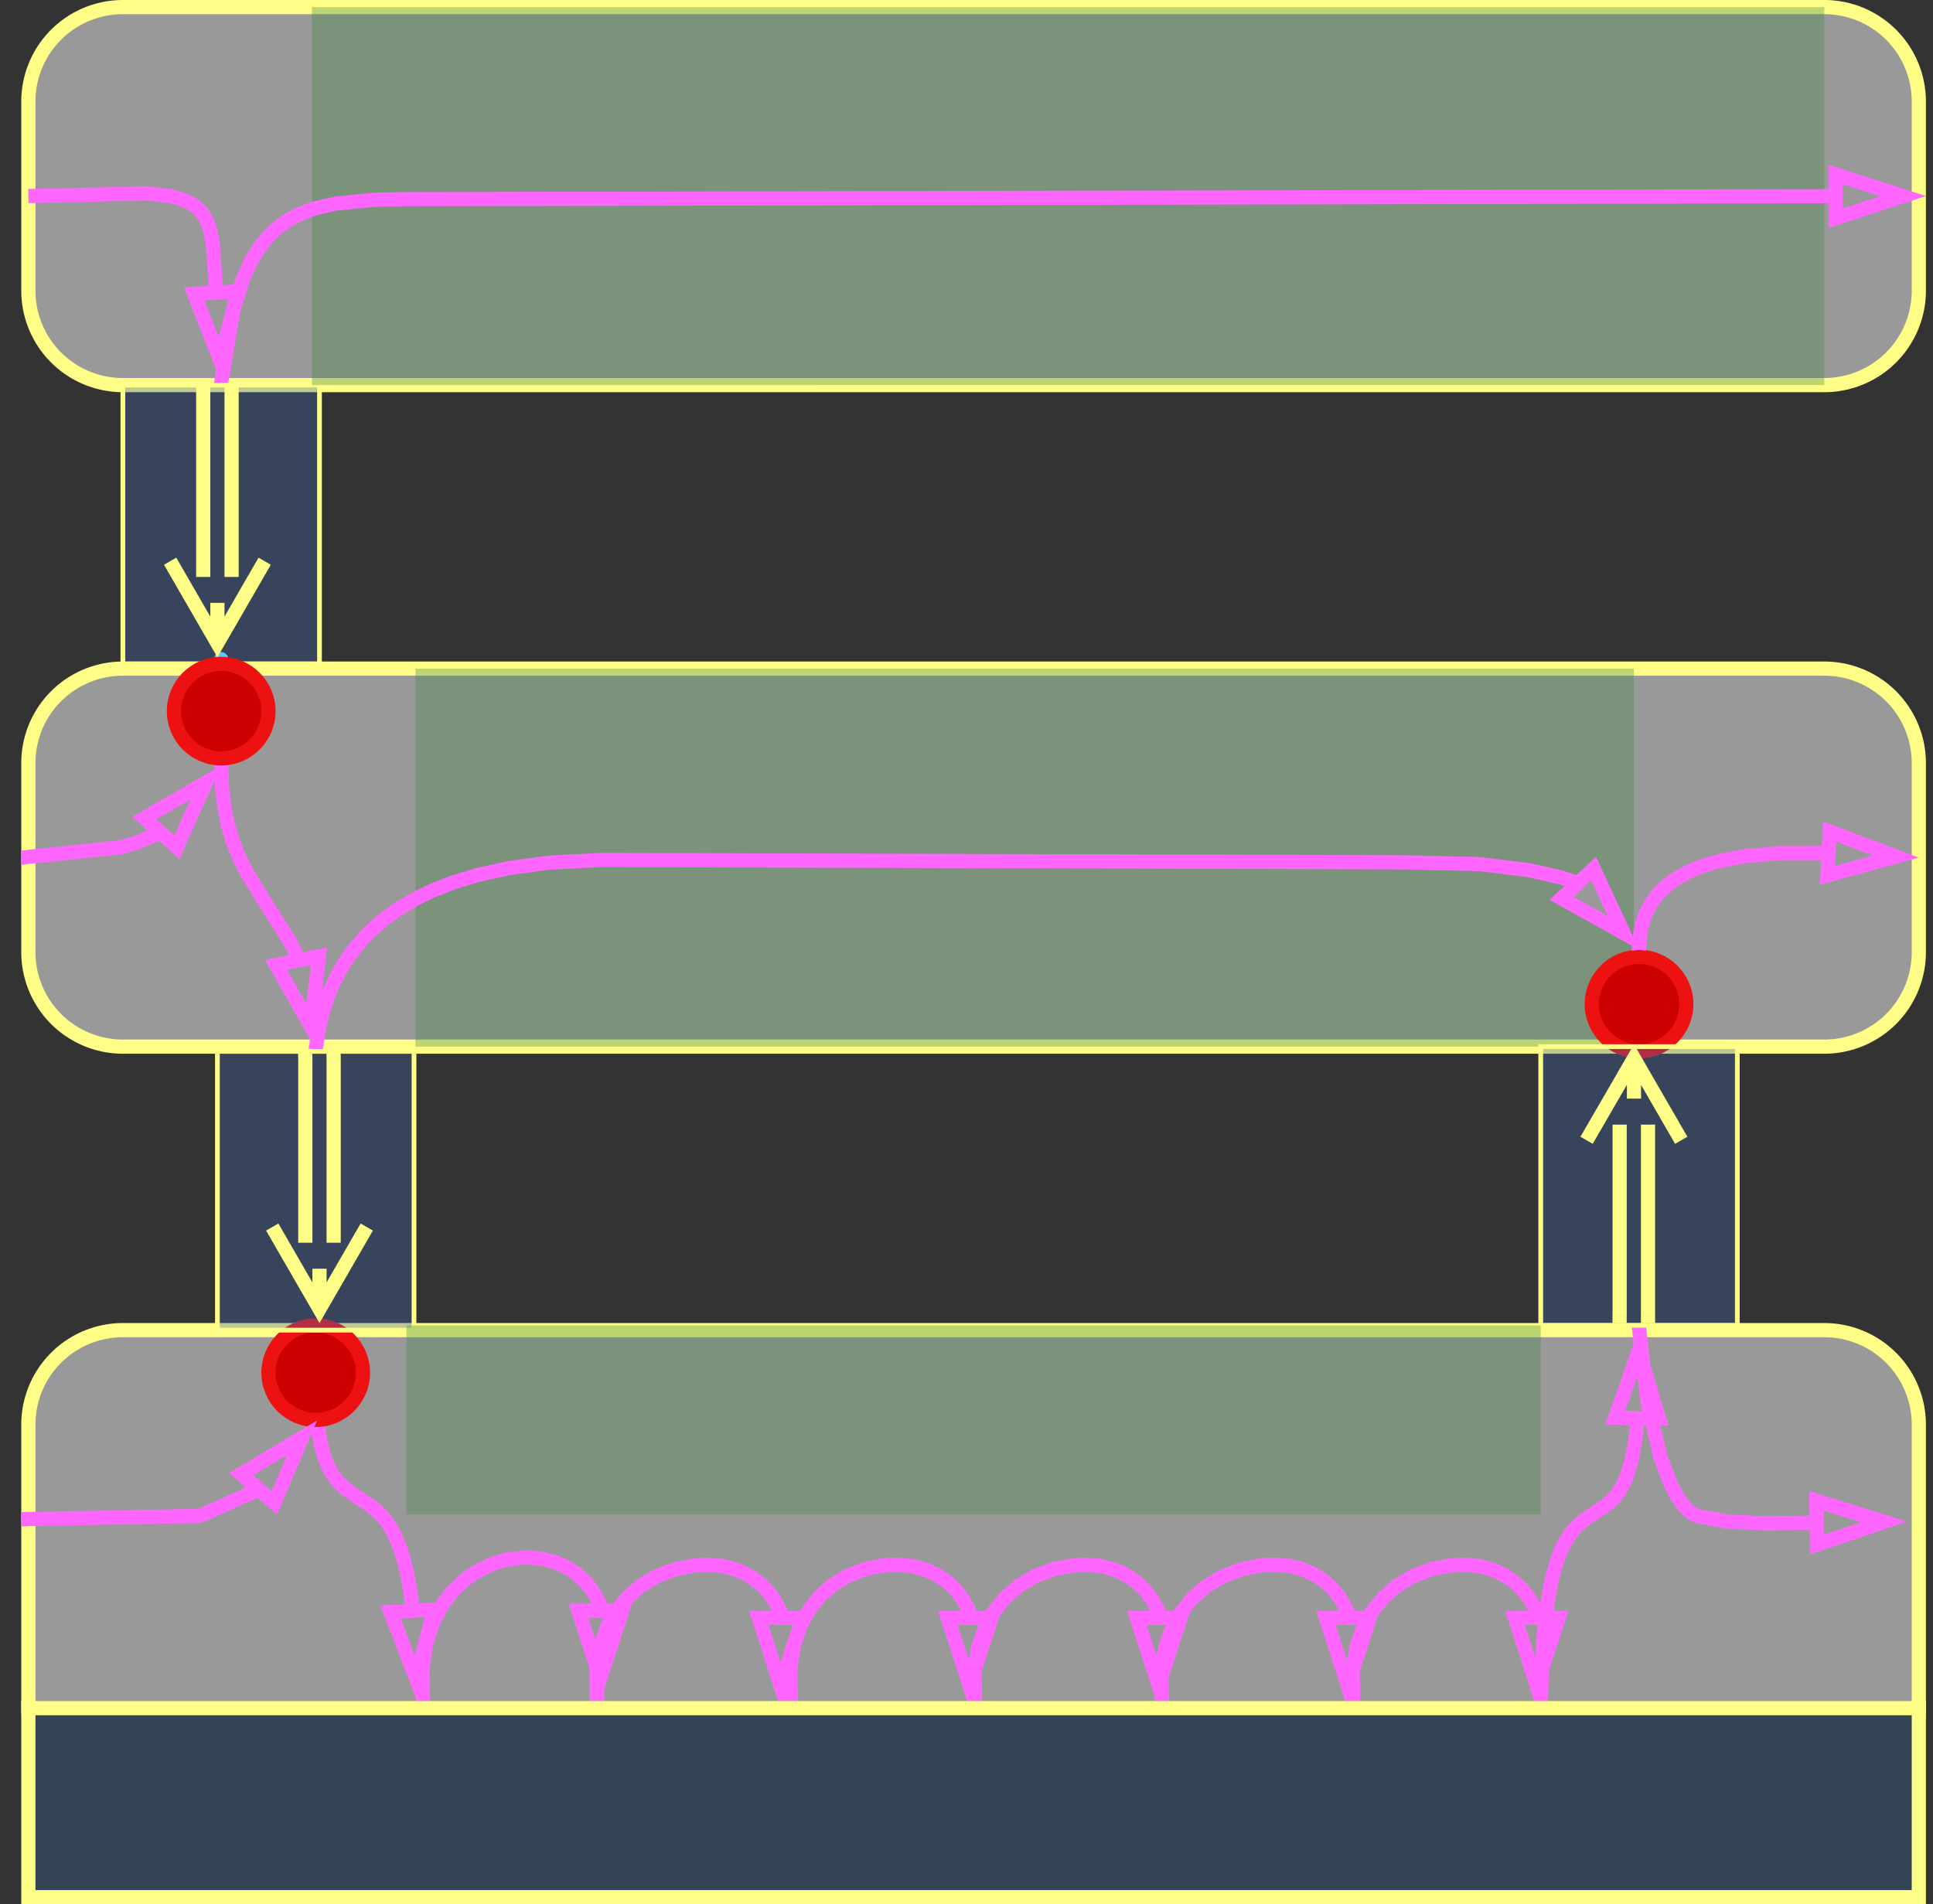 <svg xmlns="http://www.w3.org/2000/svg" xmlns:lucid="lucid" width="409" height="403"><rect width="100%" height="100%" fill="#333333" stroke="none"/><g lucid:page-tab-id="0_0"><path d="M6 301.5a20 20 0 0 1 20-20h360a20 20 0 0 1 20 20v60a20 20 0 0 1-20 20H26a20 20 0 0 1-20-20zM6 161.5a20 20 0 0 1 20-20h360a20 20 0 0 1 20 20v40a20 20 0 0 1-20 20H26a20 20 0 0 1-20-20zM6 21.5a20 20 0 0 1 20-20h360a20 20 0 0 1 20 20v40a20 20 0 0 1-20 20H26a20 20 0 0 1-20-20z" stroke="#ff8" stroke-width="3" fill="#999"/><path d="M26 81.5h41.6v59H26z" stroke="#ff8" fill="#46a" fill-opacity=".35"/><path d="M66 1.5h320v80H66zM87.9 141.5h257.8v80H87.9z" stroke="#ff8" stroke-opacity="0" stroke-width="3" fill="#484" fill-opacity=".35"/><path d="M7.5 41.47l23.8-.55 4.5.55 2.3.58 1.48.58 1.08.58.85.6.72.66.62.72.56.86.54 1.07.5 1.5.54 2.46.63 8.88.04.47" stroke="#f6f" stroke-width="3" stroke-linejoin="round" fill="none"/><path d="M7.54 41.46L6 41.5" stroke="#f6f" stroke-width="3" fill="none"/><path d="M46.53 76.15L41.1 62.17l9.25-.52z" stroke="#f6f" stroke-width="3" fill="#999"/><path d="M45.3 139.5a1.5 1.5 0 0 1 1.5-1.5 1.5 1.5 0 0 1 1.5 1.5 1.5 1.5 0 0 1-1.5 1.5 1.5 1.5 0 0 1-1.5-1.5" fill="#5cf"/><path d="M48.27 141h-2.95v-1.54h2.95z" stroke="#5cf" stroke-width=".05" fill="#5cf"/><path d="M46.8 143.84l4.63 14.27h-9.27z" stroke="#5cf" stroke-width="3" fill="#999"/><path d="M46.86 163.52l.14 3.52.52 4.13.75 3.58.98 3.28 1.26 3.2 1.73 3.46 3.5 5.7 5.64 8.93 1.3 2.64" stroke="#f6f" stroke-width="3" stroke-linejoin="round" fill="none"/><path d="M46.8 162.02l1.47-.24.06 1.72-2.94.12-.1-1.84z" stroke="#f6f" stroke-width=".05" fill="#f6f"/><path d="M65.82 217.25L58.4 204.2l9.08-1.86z" stroke="#f6f" stroke-width="3" fill="#999"/><path d="M89.47 358.5l-.1-5.3.8-5.38 1.4-4.37 1.88-3.6 2.25-3.03 2.6-2.48 2.9-1.98 3.17-1.47 3.3-.92 3.36-.35h.66l3.1.28 2.78.74 2.44 1.1 2.14 1.42 1.86 1.74 1.6 2.1 1.36 2.54.07.2" stroke="#f6f" stroke-width="3" stroke-linejoin="round" fill="none"/><path d="M89.47 358.46l.03 1.54" stroke="#f6f" stroke-width="3" fill="none"/><path d="M127 355.15l-4.6-14.28 9.28.02z" stroke="#f6f" stroke-width="3" fill="#999"/><path d="M126.3 358.5l-.1-5 .82-5.02 1.4-4.07 1.9-3.4 2.38-2.9 2.85-2.5 3.36-2.02 3.87-1.48 4.16-.83 2.88-.14 3.13.28 2.77.74 2.44 1.1 2.14 1.42 1.87 1.74 1.6 2.1 1.36 2.54.08.2" stroke="#f6f" stroke-width="3" stroke-linejoin="round" fill="none"/><path d="M126.3 358.46V360" stroke="#f6f" stroke-width="3" fill="none"/><path d="M165.14 356.65l-4.6-14.28 9.27.02z" stroke="#f6f" stroke-width="3" fill="#999"/><path d="M167.3 358.5l-.1-5.38.84-5.18 1.42-4.1 1.87-3.36 2.27-2.8 2.7-2.35 3.14-1.9 3.6-1.38 3.94-.8 2.83-.13 3.13.3 2.77.72 2.44 1.1 2.14 1.42 1.87 1.74 1.6 2.1 1.36 2.54.08.2" stroke="#f6f" stroke-width="3" stroke-linejoin="round" fill="none"/><path d="M167.3 358.46V360" stroke="#f6f" stroke-width="3" fill="none"/><path d="M205.14 356.65l-4.6-14.28 9.27.02z" stroke="#f6f" stroke-width="3" fill="#999"/><path d="M206.3 358.5l-.1-5 .82-5.02 1.4-4.07 1.9-3.4 2.38-2.9 2.85-2.5 3.36-2.02 3.87-1.48 4.16-.83 2.88-.14 3.13.28 2.77.74 2.44 1.1 2.14 1.42 1.87 1.74 1.6 2.1 1.36 2.54.08.2" stroke="#f6f" stroke-width="3" stroke-linejoin="round" fill="none"/><path d="M206.3 358.46V360" stroke="#f6f" stroke-width="3" fill="none"/><path d="M245.14 356.65l-4.6-14.28 9.27.02z" stroke="#f6f" stroke-width="3" fill="#999"/><path d="M245.8 358.5l-.08-4.82.8-4.94 1.4-4.05 1.9-3.44 2.4-2.96 2.94-2.54 3.48-2.1 4-1.54 4.26-.85 2.9-.14 3.13.28 2.77.74 2.44 1.1 2.14 1.42 1.87 1.74 1.6 2.1 1.36 2.54.08.2" stroke="#f6f" stroke-width="3" stroke-linejoin="round" fill="none"/><path d="M245.8 358.46V360" stroke="#f6f" stroke-width="3" fill="none"/><path d="M285.14 356.65l-4.6-14.28 9.27.02z" stroke="#f6f" stroke-width="3" fill="#999"/><path d="M286.3 358.5l-.1-5 .82-5.02 1.4-4.07 1.9-3.4 2.38-2.9 2.85-2.5 3.36-2.02 3.87-1.48 4.16-.83 2.88-.14 3.13.28 2.77.74 2.44 1.1 2.14 1.42 1.87 1.74 1.6 2.1 1.36 2.54.08.2" stroke="#f6f" stroke-width="3" stroke-linejoin="round" fill="none"/><path d="M286.3 358.46V360" stroke="#f6f" stroke-width="3" fill="none"/><path d="M325.14 356.65l-4.6-14.28 9.27.02z" stroke="#f6f" stroke-width="3" fill="#999"/><path d="M326.06 358.5l.5-11.55.77-7.12.77-4.43.72-3 .67-2.2.6-1.65.6-1.3.58-1.08.56-.9.55-.8.55-.7.6-.63.63-.6.74-.63.97-.7 4.02-2.72.66-.56.57-.54.5-.56.5-.6.46-.65.46-.74.46-.86.47-1.04.47-1.27.5-1.63.53-2.2.54-3.1.33-3.13" stroke="#f6f" stroke-width="3" stroke-linejoin="round" fill="none"/><path d="M326.06 358.46L326 360" stroke="#f6f" stroke-width="3" fill="none"/><path d="M346.7 285.85l4.34 14.36-9.27-.18z" stroke="#f6f" stroke-width="3" fill="#999"/><path d="M47.04 79.52l2.24-13.56 2.08-6.82L53.24 55l1.8-2.86 1.78-2.18 1.88-1.77 2.08-1.5 2.45-1.32 3.1-1.2 4.47-1.05 8.3-.84 6.23-.13 301.55-.63" stroke="#f6f" stroke-width="3" stroke-linejoin="round" fill="none"/><path d="M48.5 79.72L48.3 81h-3l.3-1.76z" stroke="#f6f" stroke-width=".05" fill="#f6f"/><path d="M402.64 41.5L388.4 46.2l-.03-9.28z" stroke="#f6f" stroke-width="3" fill="#999"/><path d="M56.8 150.5c0 5.52-4.48 10-10 10s-10-4.48-10-10 4.48-10 10-10 10 4.48 10 10z" stroke="#e11" stroke-width="3" fill="#c00"/><path d="M66.77 283.5l-.15 9.3.28 5.98.43 3.77.46 2.6.47 1.92.46 1.47.46 1.2.45.97.46.85.47.74.48.65.5.6.56.6.63.57.76.62 1.1.8 4.07 2.7.86.7.74.7.67.7.63.77.62.86.6.98.63 1.14.64 1.4.67 1.7.7 2.23.74 3 .76 4.3.24 2.12" stroke="#f6f" stroke-width="3" stroke-linejoin="round" fill="none"/><path d="M68.25 283.57l-2.95-.06.02-1.5h2.95z" stroke="#f6f" stroke-width=".05" fill="#f6f"/><path d="M88 355.15l-5.37-14 9.26-.5z" stroke="#f6f" stroke-width="3" fill="#999"/><path d="M76.8 290.5c0 5.52-4.48 10-10 10s-10-4.48-10-10 4.48-10 10-10 10 4.48 10 10zM356.8 212.5c0 5.52-4.48 10-10 10s-10-4.48-10-10 4.48-10 10-10 10 4.48 10 10z" stroke="#e11" stroke-width="3" fill="#c00"/><path d="M46 222.5h41.6v59H46z" stroke="#ff8" fill="#46a" fill-opacity=".35"/><path d="M6 181.34l19.96-2.08 3.5-1.17L32 177l2.03-.84" stroke="#f6f" stroke-width="3" stroke-linejoin="round" fill="none"/><path d="M6.18 182.8L4.5 183v-2.96l1.38-.15z" stroke="#f6f" stroke-width=".05" fill="#f6f"/><path d="M43.55 165.62l-6.13 13.7-6.88-6.22z" stroke="#f6f" stroke-width="3" fill="#999"/><path d="M326 221.5h41.6v59H326z" stroke="#ff8" fill="#46a" fill-opacity=".35"/><path d="M346.86 199.5l.02-.5.22-1.75.33-1.53.42-1.4.5-1.26.6-1.18.68-1.12.78-1.05.9-1 1.03-1 1.2-.98 1.4-.97 1.7-.96 2.1-.96 2.6-.94 3.42-.9 4.66-.83 6.88-.62 9.13-.02" stroke="#f6f" stroke-width="3" stroke-linejoin="round" fill="none"/><path d="M348.34 199.5l-.07 1.68-1.47-.2-1.5.2.1-1.8z" stroke="#f6f" stroke-width=".05" fill="#f6f"/><path d="M401.15 181.27l-14.47 3.96.44-9.26z" stroke="#f6f" stroke-width="3" fill="#999"/><path d="M6 321.47l35.75-.64 1.08-.27.17-.06 11.16-5.04" stroke="#f6f" stroke-width="3" stroke-linejoin="round" fill="none"/><path d="M6.06 322.95l-1.56.03v-2.96L6 320z" stroke="#f6f" stroke-width=".05" fill="#f6f"/><path d="M63.92 304.26l-5.88 13.8-7-6.1z" stroke="#f6f" stroke-width="3" fill="#999"/><path d="M346.97 282.5l1.6 14.1 2.7 11.58 2.1 5.64 1.5 2.88 1.12 1.63.9 1 .73.64.64.43.58.3.54.18.5.1.1.02 2.73.5 2.6.5 8.32.38 9.23-.12" stroke="#f6f" stroke-width="3" stroke-linejoin="round" fill="none"/><path d="M348.44 282.36l-2.93.34-.2-1.7h2.98z" stroke="#f6f" stroke-width=".05" fill="#f6f"/><path d="M398.65 322.06l-14.2 4.82-.13-9.27z" stroke="#f6f" stroke-width="3" fill="#999"/><path d="M67.02 220.52l.4-2.58.83-3.6 1.03-3.2 1.2-2.94 1.37-2.7 1.54-2.5 1.7-2.35 1.94-2.23 2.17-2.14 2.46-2.05 2.8-1.98 3.2-1.9 3.76-1.85 4.45-1.75 5.36-1.63 6.58-1.43 8.28-1.12 10.66-.56L129 182l168.5.5 15.6.37 10.5 1.3 6.68 1.53 3.4 1.14" stroke="#f6f" stroke-width="3" stroke-linejoin="round" fill="none"/><path d="M68.5 220.7l-.2 1.3h-3l.27-1.74z" stroke="#f6f" stroke-width=".05" fill="#f6f"/><path d="M343.5 197.43l-13.1-7.3 6.8-6.3z" stroke="#f6f" stroke-width="3" fill="#999"/><path d="M86 280.5h240v40H86z" stroke="#ff8" stroke-opacity="0" stroke-width="3" fill="#484" fill-opacity=".35"/><path d="M6 361.5h400v40H6z" stroke="#ff8" stroke-width="3" fill="#345"/><path d="M49 82.5v39.6M43 82.5v39.6" stroke="#ff8" stroke-width="3" fill="none"/><path d="M50.5 82.54h-2.96V81h2.95zM44.5 82.54h-2.96V81h2.95z" stroke="#ff8" stroke-width=".05" fill="#ff8"/><path d="M56 118.77L46 136.1l-10-17.33m10 17.32v-8.5M70.6 223.5V263M64.6 223.5V263" stroke="#ff8" stroke-width="3" fill="none"/><path d="M72.06 223.54H69.1V222h2.96zM66.06 223.54H63.1V222h2.96z" stroke="#ff8" stroke-width=".05" fill="#ff8"/><path d="M77.6 259.68L67.6 277l-10-17.32m10 17.32v-8.5M342.7 278.5V238M348.7 278.5V238" stroke="#ff8" stroke-width="3" fill="none"/><path d="M344.17 278.46V280h-2.95v-1.54zM350.17 278.46V280h-2.95v-1.54z" stroke="#ff8" stroke-width=".05" fill="#ff8"/><path d="M335.7 241.32L345.73 224l10 17.32m-10-17.32v8.5" stroke="#ff8" stroke-width="3" fill="none"/></g></svg>